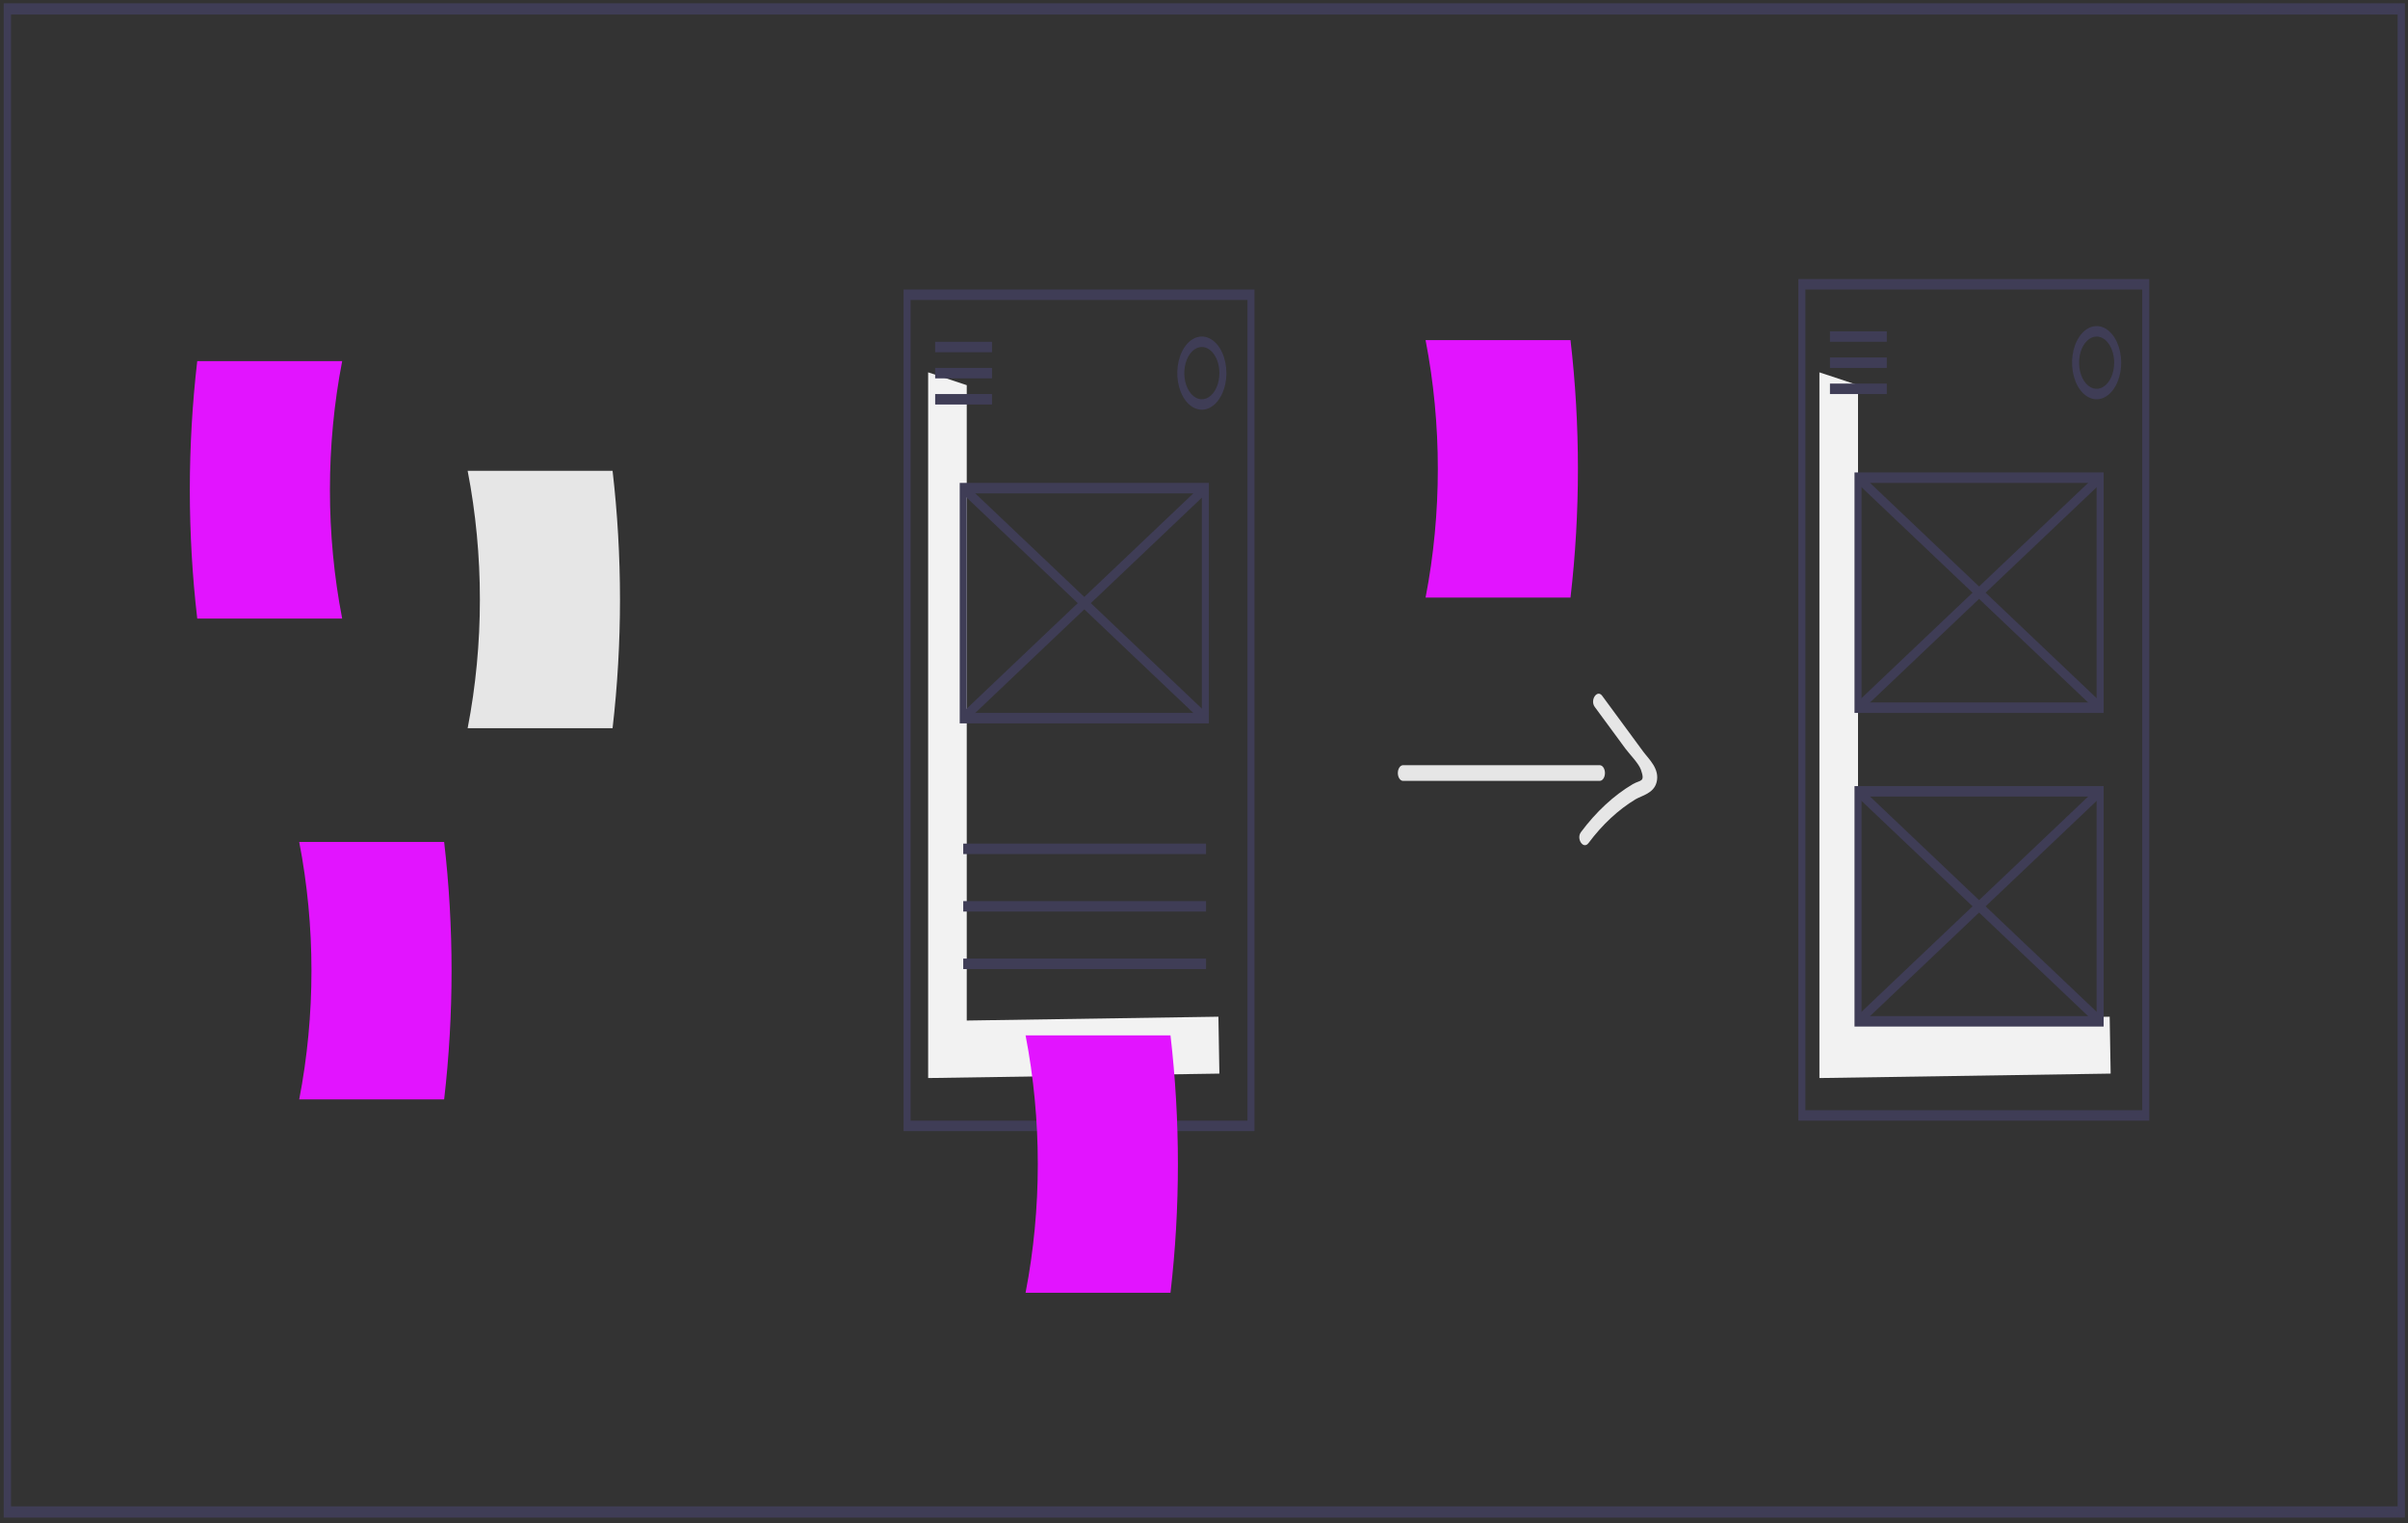<svg width="264" height="167" viewBox="0 0 264 167" fill="none" xmlns="http://www.w3.org/2000/svg">
<rect x="0" y="0" width="264" height="167" fill="#333333" stroke="none"/>
<path d="M263.666 166.36H0.406V0.36H263.666V166.36ZM1.207 165.128H262.865V1.593H1.207V165.128Z" fill="#3F3D56"/>
<path d="M37.514 67.809H21.624C20.54 58.472 20.54 48.927 21.624 39.589H37.514C35.724 48.807 35.724 58.592 37.514 67.809V67.809Z" fill="#E214FF"/>
<path d="M51.27 79.83H67.159C68.243 70.493 68.243 60.947 67.159 51.61H51.27C53.06 60.828 53.06 70.612 51.27 79.83V79.83Z" fill="#E6E6E6"/>
<path d="M153.808 85.6H175.4C175.55 85.593 175.691 85.499 175.795 85.338C175.899 85.178 175.958 84.964 175.958 84.741C175.958 84.518 175.899 84.304 175.795 84.143C175.691 83.983 175.55 83.889 175.4 83.881H153.808C153.659 83.889 153.517 83.983 153.413 84.143C153.309 84.304 153.251 84.518 153.251 84.741C153.251 84.964 153.309 85.178 153.413 85.338C153.517 85.499 153.659 85.593 153.808 85.6V85.6Z" fill="#E6E6E6"/>
<path d="M174.839 77.492L178.212 82.078C178.598 82.603 179.659 83.686 179.899 84.371C180.395 85.79 179.862 85.466 179.013 85.957C176.926 87.194 175.003 88.973 173.333 91.211C172.775 91.944 173.594 93.156 174.149 92.426C175.672 90.388 177.422 88.759 179.32 87.615C180 87.214 181.291 86.979 181.615 85.772C182.01 84.294 180.75 83.203 180.153 82.391L175.655 76.276C175.107 75.531 174.289 76.744 174.839 77.492L174.839 77.492Z" fill="#E6E6E6"/>
<path d="M32.804 120.516H48.694C49.778 111.179 49.778 101.634 48.694 92.296H32.804C34.594 101.514 34.594 111.299 32.804 120.516V120.516Z" fill="#E214FF"/>
<path d="M156.293 65.504H172.182C173.267 56.167 173.267 46.621 172.182 37.284H156.293C158.083 46.502 158.083 56.286 156.293 65.504V65.504Z" fill="#E214FF"/>
<path d="M105.989 111.873V42.222L101.757 40.817V118.177L133.687 117.69L133.58 111.453L105.989 111.873Z" fill="#F2F2F2"/>
<path d="M137.534 123.993H99.064V31.735H137.534V123.993ZM99.834 122.847H136.765V32.881H99.834V122.847Z" fill="#3F3D56"/>
<path d="M108.758 37.466H102.527V38.612H108.758V37.466Z" fill="#3F3D56"/>
<path d="M108.758 40.331H102.527V41.477H108.758V40.331Z" fill="#3F3D56"/>
<path d="M108.758 43.196H102.527V44.342H108.758V43.196Z" fill="#3F3D56"/>
<path d="M132.224 92.478H105.604V93.624H132.224V92.478Z" fill="#3F3D56"/>
<path d="M132.224 98.78H105.604V99.926H132.224V98.78Z" fill="#3F3D56"/>
<path d="M132.224 105.084H105.604V106.231H132.224V105.084Z" fill="#3F3D56"/>
<path d="M131.764 44.914C131.231 44.914 130.711 44.679 130.268 44.239C129.825 43.798 129.48 43.171 129.276 42.438C129.072 41.705 129.019 40.899 129.123 40.121C129.227 39.343 129.483 38.628 129.86 38.067C130.236 37.506 130.716 37.124 131.239 36.969C131.761 36.814 132.302 36.894 132.794 37.197C133.286 37.501 133.707 38.015 134.003 38.675C134.299 39.334 134.457 40.11 134.457 40.903C134.456 41.967 134.172 42.986 133.667 43.738C133.162 44.49 132.478 44.913 131.764 44.914ZM131.764 38.038C131.383 38.038 131.012 38.206 130.695 38.521C130.379 38.836 130.132 39.283 129.987 39.807C129.841 40.33 129.803 40.907 129.877 41.462C129.952 42.018 130.135 42.529 130.404 42.929C130.673 43.33 131.016 43.603 131.389 43.713C131.762 43.824 132.148 43.767 132.5 43.55C132.851 43.334 133.152 42.966 133.363 42.495C133.575 42.024 133.687 41.47 133.687 40.903C133.687 40.144 133.484 39.415 133.123 38.878C132.763 38.341 132.274 38.039 131.764 38.038V38.038Z" fill="#3F3D56"/>
<path d="M132.533 79.297H105.22V52.938H132.533V79.297ZM105.989 78.151H131.764V54.084H105.989V78.151Z" fill="#3F3D56"/>
<path d="M105.812 53.029L105.398 53.995L131.943 79.209L132.356 78.242L105.812 53.029Z" fill="#3F3D56"/>
<path d="M131.942 53.027L105.397 78.24L105.811 79.207L132.356 53.994L131.942 53.027Z" fill="#3F3D56"/>
<path d="M203.703 111.873V42.222L199.471 40.817V118.177L231.401 117.69L231.293 111.453L203.703 111.873Z" fill="#F2F2F2"/>
<path d="M235.633 122.848H197.163V30.59H235.633V122.848ZM197.932 121.702H234.863V31.736H197.932V121.702Z" fill="#3F3D56"/>
<path d="M206.856 36.32H200.625V37.466H206.856V36.32Z" fill="#3F3D56"/>
<path d="M206.856 39.185H200.625V40.332H206.856V39.185Z" fill="#3F3D56"/>
<path d="M206.856 42.05H200.625V43.196H206.856V42.05Z" fill="#3F3D56"/>
<path d="M229.862 43.77C229.33 43.77 228.809 43.534 228.366 43.093C227.923 42.653 227.578 42.026 227.374 41.293C227.171 40.56 227.117 39.754 227.221 38.976C227.325 38.198 227.582 37.483 227.958 36.922C228.335 36.361 228.815 35.979 229.337 35.824C229.859 35.669 230.401 35.749 230.893 36.052C231.385 36.356 231.806 36.87 232.101 37.53C232.397 38.189 232.555 38.965 232.555 39.758C232.554 40.822 232.27 41.841 231.766 42.593C231.261 43.345 230.576 43.768 229.862 43.77ZM229.862 36.893C229.482 36.893 229.11 37.061 228.794 37.376C228.477 37.691 228.231 38.138 228.085 38.662C227.94 39.185 227.902 39.761 227.976 40.317C228.05 40.873 228.233 41.384 228.502 41.784C228.771 42.185 229.114 42.458 229.487 42.568C229.86 42.679 230.247 42.622 230.598 42.405C230.95 42.188 231.25 41.821 231.462 41.35C231.673 40.879 231.786 40.325 231.786 39.758C231.785 38.999 231.582 38.27 231.222 37.733C230.861 37.196 230.372 36.894 229.862 36.893V36.893Z" fill="#3F3D56"/>
<path d="M230.632 78.151H203.318V51.791H230.632V78.151ZM204.088 77.005H229.862V52.938H204.088V77.005Z" fill="#3F3D56"/>
<path d="M203.91 51.882L203.496 52.848L230.04 78.062L230.454 77.095L203.91 51.882Z" fill="#3F3D56"/>
<path d="M230.041 51.884L203.495 77.093L203.909 78.059L230.455 52.85L230.041 51.884Z" fill="#3F3D56"/>
<path d="M230.632 112.533H203.318V86.174H230.632V112.533ZM204.088 111.387H229.862V87.32H204.088V111.387Z" fill="#3F3D56"/>
<path d="M203.91 86.264L203.496 87.23L230.04 112.443L230.454 111.477L203.91 86.264Z" fill="#3F3D56"/>
<path d="M230.041 86.267L203.495 111.476L203.909 112.442L230.455 87.233L230.041 86.267Z" fill="#3F3D56"/>
<path d="M112.437 141.718H128.326C129.411 132.381 129.411 122.835 128.326 113.498H112.437C114.227 122.716 114.227 132.5 112.437 141.718V141.718Z" fill="#E214FF"/>
</svg>
